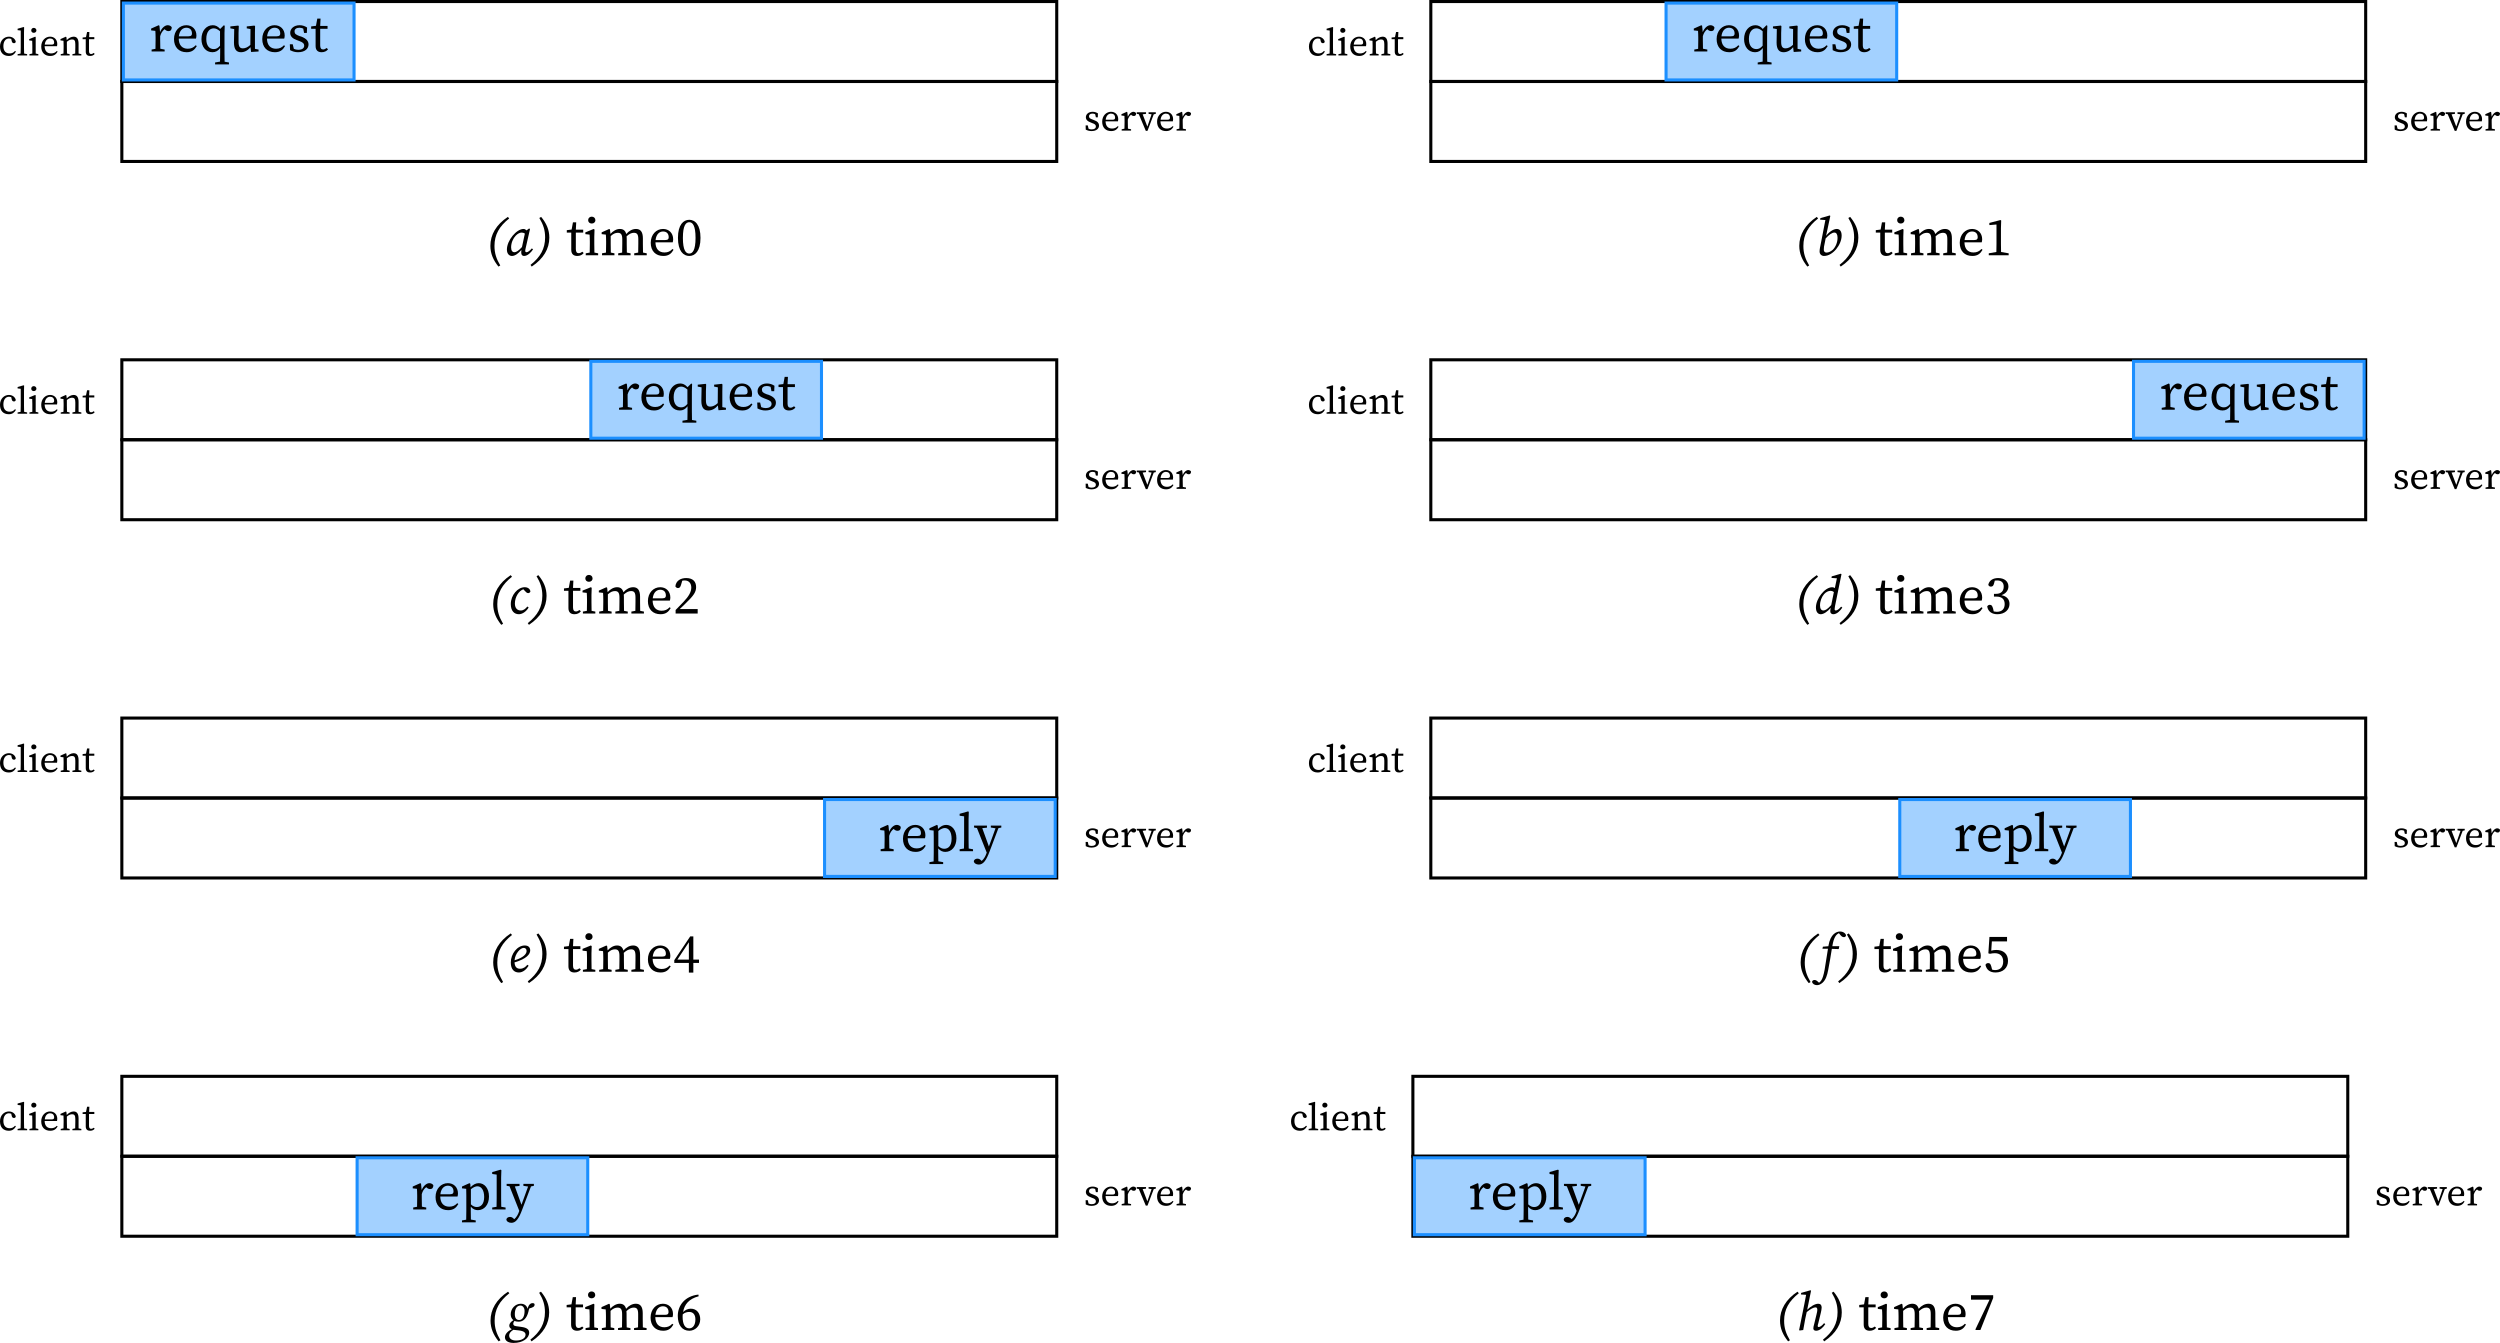<?xml version="1.0" encoding="UTF-8" standalone="no"?>
<svg
   width="323.965pt"
   height="174.025pt"
   viewBox="0 0 323.965 174.025"
   version="1.2"
   id="svg798"
   sodipodi:docname="unp-tcp-transmission-timeline-for-interaction-model.pdf"
   xmlns:inkscape="http://www.inkscape.org/namespaces/inkscape"
   xmlns:sodipodi="http://sodipodi.sourceforge.net/DTD/sodipodi-0.dtd"
   xmlns:xlink="http://www.w3.org/1999/xlink"
   xmlns="http://www.w3.org/2000/svg"
   xmlns:svg="http://www.w3.org/2000/svg">
  <sodipodi:namedview
     id="namedview800"
     pagecolor="#ffffff"
     bordercolor="#666666"
     borderopacity="1.0"
     inkscape:pageshadow="2"
     inkscape:pageopacity="0.0"
     inkscape:pagecheckerboard="0"
     inkscape:document-units="pt" />
  <defs
     id="defs127">
    <g
       id="g125">
      <symbol
         overflow="visible"
         id="glyph0-0">
        <path
           style="stroke:none"
           d="M 0.406,0 H 2.797 V -3.344 H 0.406 Z M 0.875,-0.25 1.594,-1.422 2.328,-0.25 Z M 0.703,-2.844 1.438,-1.672 0.703,-0.484 Z M 1.75,-1.672 2.484,-2.844 v 2.359 z m -0.875,-1.406 h 1.453 l -0.734,1.156 z m 0,0"
           id="path2" />
      </symbol>
      <symbol
         overflow="visible"
         id="glyph0-1">
        <path
           style="stroke:none"
           d="M 1.359,0.062 C 1.812,0.062 2.078,-0.141 2.281,-0.5 L 2.172,-0.594 C 1.938,-0.328 1.719,-0.266 1.469,-0.266 c -0.453,0 -0.812,-0.266 -0.812,-0.938 0,-0.656 0.312,-1 0.734,-1 0.078,0 0.172,0.016 0.281,0.047 L 1.75,-1.828 c 0.047,0.141 0.109,0.234 0.281,0.234 0.125,0 0.203,-0.062 0.234,-0.188 C 2.188,-2.156 1.828,-2.438 1.375,-2.438 c -0.609,0 -1.156,0.484 -1.156,1.281 0,0.766 0.422,1.219 1.141,1.219 z m 0,0"
           id="path5" />
      </symbol>
      <symbol
         overflow="visible"
         id="glyph0-2">
        <path
           style="stroke:none"
           d="M 0.125,0 H 1.359 V -0.172 L 0.969,-0.25 C 0.953,-0.516 0.953,-0.781 0.953,-1.047 V -2.938 L 0.969,-3.656 0.906,-3.688 0.125,-3.469 v 0.188 l 0.406,0.047 v 2.188 c 0,0.266 0,0.531 -0.016,0.797 L 0.125,-0.172 Z m 0,0"
           id="path8" />
      </symbol>
      <symbol
         overflow="visible"
         id="glyph0-3">
        <path
           style="stroke:none"
           d="m 0.172,0 h 1.156 V -0.172 L 0.984,-0.25 c 0,-0.25 0,-0.578 0,-0.797 V -2.375 l -0.062,-0.062 -0.781,0.312 v 0.172 L 0.531,-1.906 c 0.016,0.203 0.016,0.344 0.016,0.625 v 0.234 c 0,0.219 0,0.547 0,0.797 l -0.375,0.078 z m 0.562,-2.938 c 0.188,0 0.344,-0.125 0.344,-0.312 0,-0.188 -0.156,-0.328 -0.344,-0.328 -0.188,0 -0.328,0.141 -0.328,0.328 0,0.188 0.141,0.312 0.328,0.312 z m 0,0"
           id="path11" />
      </symbol>
      <symbol
         overflow="visible"
         id="glyph0-4">
        <path
           style="stroke:none"
           d="m 1.359,-2.203 c 0.328,0 0.531,0.188 0.531,0.531 0,0.156 -0.062,0.266 -0.328,0.266 H 0.672 c 0.062,-0.578 0.391,-0.797 0.688,-0.797 z M 1.375,0.062 c 0.516,0 0.766,-0.219 0.969,-0.562 L 2.234,-0.578 c -0.203,0.219 -0.438,0.312 -0.734,0.312 -0.516,0 -0.828,-0.312 -0.844,-0.938 h 1.609 c 0.016,-0.062 0.031,-0.156 0.031,-0.266 0,-0.609 -0.406,-0.969 -0.938,-0.969 -0.609,0 -1.141,0.516 -1.141,1.281 0,0.766 0.453,1.219 1.156,1.219 z m 0,0"
           id="path14" />
      </symbol>
      <symbol
         overflow="visible"
         id="glyph0-5">
        <path
           style="stroke:none"
           d="m 0.203,0 h 1.156 V -0.172 L 1.016,-0.25 C 1,-0.5 1,-0.828 1,-1.047 V -1.781 c 0.25,-0.203 0.453,-0.297 0.688,-0.297 0.281,0 0.406,0.156 0.406,0.609 v 0.422 c 0,0.234 0,0.547 -0.016,0.797 L 1.719,-0.172 V 0 H 2.875 V -0.172 L 2.516,-0.25 c 0,-0.25 0,-0.562 0,-0.797 v -0.469 c 0,-0.641 -0.219,-0.922 -0.641,-0.922 -0.312,0 -0.656,0.188 -0.891,0.453 L 0.938,-2.375 0.875,-2.438 0.172,-2.125 v 0.172 L 0.562,-1.906 c 0.016,0.203 0.016,0.344 0.016,0.625 v 0.234 c 0,0.219 0,0.547 -0.016,0.797 l -0.359,0.078 z m 0,0"
           id="path17" />
      </symbol>
      <symbol
         overflow="visible"
         id="glyph0-6">
        <path
           style="stroke:none"
           d="m 1.016,0.062 c 0.266,0 0.469,-0.094 0.594,-0.266 l -0.125,-0.125 C 1.359,-0.234 1.266,-0.188 1.156,-0.188 0.984,-0.188 0.875,-0.297 0.875,-0.562 V -2.109 H 1.562 V -2.375 H 0.891 l 0.031,-0.672 H 0.625 L 0.484,-2.375 l -0.438,0.047 v 0.219 h 0.406 v 1.188 c 0,0.188 0,0.297 0,0.422 0,0.391 0.219,0.562 0.562,0.562 z m 0,0"
           id="path20" />
      </symbol>
      <symbol
         overflow="visible"
         id="glyph0-7">
        <path
           style="stroke:none"
           d="m 1,0.062 c 0.641,0 0.969,-0.328 0.969,-0.703 0,-0.328 -0.188,-0.562 -0.688,-0.734 L 1.125,-1.438 c -0.344,-0.125 -0.453,-0.203 -0.453,-0.422 0,-0.203 0.156,-0.344 0.453,-0.344 0.125,0 0.234,0.031 0.344,0.078 l 0.094,0.406 h 0.25 L 1.828,-2.234 C 1.625,-2.359 1.406,-2.438 1.141,-2.438 c -0.562,0 -0.875,0.344 -0.875,0.703 0,0.344 0.25,0.547 0.609,0.672 l 0.219,0.094 c 0.328,0.109 0.469,0.219 0.469,0.438 0,0.219 -0.172,0.375 -0.562,0.375 -0.141,0 -0.281,-0.031 -0.391,-0.094 L 0.516,-0.672 H 0.234 L 0.25,-0.125 C 0.5,0 0.719,0.062 1,0.062 Z m 0,0"
           id="path23" />
      </symbol>
      <symbol
         overflow="visible"
         id="glyph0-8">
        <path
           style="stroke:none"
           d="m 0.203,0 h 1.219 V -0.172 L 1.016,-0.25 C 1,-0.5 1,-0.828 1,-1.047 v -0.375 C 1.094,-1.703 1.219,-1.906 1.422,-2.062 l 0.047,0.047 c 0.094,0.094 0.203,0.125 0.312,0.125 0.203,0 0.297,-0.125 0.297,-0.359 -0.062,-0.109 -0.219,-0.188 -0.359,-0.188 -0.266,0 -0.562,0.25 -0.719,0.641 L 0.938,-2.375 0.875,-2.438 0.172,-2.125 v 0.172 L 0.562,-1.906 c 0.016,0.203 0.016,0.344 0.016,0.625 v 0.234 c 0,0.219 0,0.547 -0.016,0.797 l -0.359,0.078 z m 0,0"
           id="path26" />
      </symbol>
      <symbol
         overflow="visible"
         id="glyph0-9">
        <path
           style="stroke:none"
           d="m 1.531,-2.172 0.391,0.062 -0.547,1.594 -0.609,-1.594 0.438,-0.062 V -2.375 H 0 v 0.203 L 0.266,-2.125 1.172,0.031 h 0.219 l 0.812,-2.141 0.266,-0.062 V -2.375 h -0.938 z m 0,0"
           id="path29" />
      </symbol>
      <symbol
         overflow="visible"
         id="glyph1-0">
        <path
           style="stroke:none"
           d="M 0.562,0 H 3.906 V -4.672 H 0.562 Z m 0.656,-0.359 1.016,-1.625 1.016,1.625 z m -0.234,-3.625 1.031,1.656 -1.031,1.641 z m 1.469,1.656 1.031,-1.656 V -0.688 Z M 1.219,-4.312 H 3.25 l -1.016,1.625 z m 0,0"
           id="path32" />
      </symbol>
      <symbol
         overflow="visible"
         id="glyph1-1">
        <path
           style="stroke:none"
           d="m 0.297,0 h 1.688 v -0.25 l -0.562,-0.109 C 1.406,-0.703 1.406,-1.156 1.406,-1.469 v -0.516 c 0.109,-0.406 0.297,-0.688 0.578,-0.906 L 2.062,-2.812 c 0.125,0.109 0.266,0.172 0.422,0.172 0.281,0 0.422,-0.172 0.422,-0.5 C 2.812,-3.297 2.609,-3.406 2.391,-3.406 c -0.375,0 -0.766,0.344 -1,0.891 L 1.312,-3.328 1.219,-3.406 0.234,-2.969 v 0.234 l 0.547,0.062 c 0.016,0.281 0.031,0.484 0.031,0.875 v 0.328 c 0,0.312 -0.016,0.781 -0.016,1.125 l -0.5,0.094 z m 0,0"
           id="path35" />
      </symbol>
      <symbol
         overflow="visible"
         id="glyph1-2">
        <path
           style="stroke:none"
           d="m 1.906,-3.078 c 0.453,0 0.734,0.266 0.734,0.75 0,0.203 -0.078,0.359 -0.453,0.359 h -1.25 c 0.094,-0.812 0.547,-1.109 0.969,-1.109 z M 1.938,0.094 c 0.703,0 1.047,-0.312 1.328,-0.797 L 3.125,-0.812 C 2.844,-0.5 2.516,-0.359 2.094,-0.359 1.375,-0.359 0.938,-0.812 0.922,-1.672 H 3.156 c 0.031,-0.094 0.062,-0.234 0.062,-0.391 0,-0.844 -0.578,-1.344 -1.312,-1.344 -0.875,0 -1.594,0.719 -1.594,1.797 0,1.062 0.641,1.703 1.625,1.703 z m 0,0"
           id="path38" />
      </symbol>
      <symbol
         overflow="visible"
         id="glyph1-3">
        <path
           style="stroke:none"
           d="M 0.938,-1.625 C 0.938,-2.578 1.391,-3 1.906,-3 c 0.234,0 0.484,0.094 0.812,0.375 v 1.875 c -0.266,0.312 -0.5,0.438 -0.812,0.438 -0.547,0 -0.969,-0.406 -0.969,-1.312 z m 0.797,1.719 c 0.406,0 0.734,-0.172 1,-0.547 V 0.188 c 0,0.375 0,0.75 -0.016,1.125 L 2.078,1.422 v 0.25 H 3.875 v -0.25 L 3.312,1.328 C 3.312,0.938 3.297,0.562 3.297,0.188 v -2.578 l 0.031,-0.938 L 3.219,-3.406 2.734,-2.922 c -0.312,-0.359 -0.625,-0.484 -0.953,-0.484 -0.828,0 -1.469,0.719 -1.469,1.797 0,1.016 0.578,1.703 1.422,1.703 z m 0,0"
           id="path41" />
      </symbol>
      <symbol
         overflow="visible"
         id="glyph1-4">
        <path
           style="stroke:none"
           d="m 1.547,0.094 c 0.438,0 0.875,-0.203 1.234,-0.656 L 2.859,0.062 3.828,0 V -0.25 L 3.359,-0.344 V -2.391 L 3.375,-3.281 3.297,-3.359 l -1,0.109 V -3 l 0.484,0.094 -0.016,2.047 c -0.312,0.297 -0.656,0.453 -0.969,0.453 -0.375,0 -0.562,-0.219 -0.562,-0.812 V -2.391 L 1.266,-3.281 1.203,-3.359 0.172,-3.25 V -3 l 0.5,0.094 -0.031,1.75 c 0,0.906 0.344,1.25 0.906,1.25 z m 0,0"
           id="path44" />
      </symbol>
      <symbol
         overflow="visible"
         id="glyph1-5">
        <path
           style="stroke:none"
           d="m 1.391,0.094 c 0.906,0 1.359,-0.469 1.359,-1 0,-0.438 -0.266,-0.766 -0.953,-1.031 L 1.578,-2 C 1.094,-2.188 0.938,-2.297 0.938,-2.609 c 0,-0.281 0.219,-0.469 0.641,-0.469 0.172,0 0.328,0.047 0.484,0.109 l 0.109,0.562 H 2.531 L 2.562,-3.109 C 2.266,-3.297 1.969,-3.406 1.594,-3.406 c -0.781,0 -1.219,0.484 -1.219,0.984 0,0.484 0.328,0.75 0.844,0.938 l 0.328,0.125 c 0.438,0.156 0.641,0.312 0.641,0.609 0,0.312 -0.25,0.531 -0.781,0.531 -0.203,0 -0.391,-0.047 -0.562,-0.125 L 0.703,-0.938 h -0.375 l 0.031,0.766 C 0.703,0 1,0.094 1.391,0.094 Z m 0,0"
           id="path47" />
      </symbol>
      <symbol
         overflow="visible"
         id="glyph1-6">
        <path
           style="stroke:none"
           d="m 1.422,0.094 c 0.359,0 0.641,-0.141 0.828,-0.375 L 2.078,-0.453 c -0.172,0.125 -0.312,0.188 -0.469,0.188 -0.234,0 -0.375,-0.156 -0.375,-0.516 V -2.938 H 2.188 v -0.375 H 1.234 L 1.281,-4.266 H 0.859 L 0.688,-3.328 0.062,-3.25 v 0.312 h 0.578 v 1.641 c 0,0.266 0,0.422 0,0.594 0,0.547 0.297,0.797 0.781,0.797 z m 0,0"
           id="path50" />
      </symbol>
      <symbol
         overflow="visible"
         id="glyph1-7">
        <path
           style="stroke:none"
           d="M 0.25,0 H 1.859 V -0.25 L 1.375,-0.344 c 0,-0.359 -0.016,-0.812 -0.016,-1.125 v -0.922 l 0.031,-0.938 -0.109,-0.078 -1.078,0.438 v 0.234 L 0.75,-2.672 c 0.016,0.281 0.031,0.5 0.031,0.875 v 0.328 c 0,0.312 -0.016,0.766 -0.016,1.125 L 0.25,-0.25 Z M 1.031,-4.109 C 1.297,-4.109 1.5,-4.281 1.5,-4.547 1.5,-4.812 1.297,-5 1.031,-5 0.766,-5 0.562,-4.812 0.562,-4.547 c 0,0.266 0.203,0.438 0.469,0.438 z m 0,0"
           id="path53" />
      </symbol>
      <symbol
         overflow="visible"
         id="glyph1-8">
        <path
           style="stroke:none"
           d="M 0.281,0 H 1.891 V -0.25 L 1.422,-0.344 C 1.406,-0.703 1.406,-1.156 1.406,-1.469 V -2.484 C 1.734,-2.781 2,-2.906 2.328,-2.906 c 0.406,0 0.578,0.219 0.578,0.844 v 0.594 c 0,0.328 -0.016,0.781 -0.016,1.125 L 2.375,-0.25 V 0 H 3.984 V -0.25 L 3.5,-0.344 C 3.484,-0.703 3.484,-1.141 3.484,-1.469 v -0.641 c 0,-0.125 0,-0.25 -0.016,-0.344 0.359,-0.328 0.641,-0.453 0.938,-0.453 0.406,0 0.578,0.188 0.578,0.844 v 0.594 c 0,0.328 0,0.781 -0.016,1.125 L 4.453,-0.25 V 0 h 1.625 V -0.25 L 5.594,-0.344 C 5.578,-0.703 5.578,-1.141 5.578,-1.469 V -2.188 c 0,-0.859 -0.328,-1.219 -0.891,-1.219 -0.453,0 -0.906,0.234 -1.266,0.656 -0.125,-0.453 -0.391,-0.656 -0.828,-0.656 -0.438,0 -0.891,0.266 -1.219,0.641 l -0.062,-0.562 -0.094,-0.078 -0.984,0.438 v 0.234 l 0.547,0.062 c 0.016,0.281 0.031,0.484 0.031,0.875 v 0.328 c 0,0.312 -0.016,0.766 -0.016,1.125 L 0.281,-0.25 Z m 0,0"
           id="path56" />
      </symbol>
      <symbol
         overflow="visible"
         id="glyph1-9">
        <path
           style="stroke:none"
           d="m 1.75,0.094 c 0.734,0 1.453,-0.609 1.453,-2.344 0,-1.719 -0.719,-2.344 -1.453,-2.344 -0.75,0 -1.469,0.625 -1.469,2.344 0,1.734 0.719,2.344 1.469,2.344 z m 0,-0.312 c -0.438,0 -0.828,-0.406 -0.828,-2.031 0,-1.625 0.391,-2.031 0.828,-2.031 0.422,0 0.812,0.406 0.812,2.031 0,1.609 -0.391,2.031 -0.812,2.031 z m 0,0"
           id="path59" />
      </symbol>
      <symbol
         overflow="visible"
         id="glyph1-10">
        <path
           style="stroke:none"
           d="M 0.516,0 H 3.094 V -0.25 L 2.109,-0.422 C 2.109,-0.766 2.094,-1.125 2.094,-1.469 V -3.5 l 0.031,-1 -0.094,-0.062 -1.438,0.375 v 0.281 L 1.516,-3.984 V -1.469 C 1.516,-1.125 1.5,-0.766 1.5,-0.422 L 0.516,-0.25 Z m 0,0"
           id="path62" />
      </symbol>
      <symbol
         overflow="visible"
         id="glyph1-11">
        <path
           style="stroke:none"
           d="M 0.344,0 H 3.203 V -0.578 H 0.875 c 0.281,-0.266 0.562,-0.516 0.75,-0.719 1.078,-1.031 1.375,-1.5 1.375,-2.125 0,-0.688 -0.391,-1.172 -1.281,-1.172 -0.703,0 -1.328,0.328 -1.406,1.078 0.078,0.141 0.203,0.219 0.344,0.219 0.203,0 0.312,-0.125 0.406,-0.469 L 1.203,-4.25 c 0.125,-0.031 0.25,-0.031 0.344,-0.031 0.5,0 0.828,0.359 0.828,0.922 0,0.547 -0.312,1.125 -1.016,1.859 -0.297,0.312 -0.656,0.688 -1.016,1.047 z m 0,0"
           id="path65" />
      </symbol>
      <symbol
         overflow="visible"
         id="glyph1-12">
        <path
           style="stroke:none"
           d="m 1.641,0.094 c 0.938,0 1.562,-0.578 1.562,-1.328 0,-0.578 -0.328,-1 -1.047,-1.141 C 2.734,-2.578 3.062,-3 3.062,-3.5 c 0,-0.656 -0.516,-1.094 -1.328,-1.094 -0.641,0 -1.156,0.281 -1.281,0.875 0.062,0.172 0.188,0.234 0.344,0.234 0.234,0 0.328,-0.125 0.406,-0.422 l 0.094,-0.359 c 0.125,-0.016 0.219,-0.016 0.312,-0.016 0.547,0 0.844,0.281 0.844,0.797 0,0.594 -0.359,0.938 -0.984,0.938 H 1.188 V -2.188 h 0.328 c 0.719,0 1.062,0.359 1.062,0.969 0,0.625 -0.344,1 -1.031,1 -0.094,0 -0.234,-0.016 -0.391,-0.047 L 1.078,-0.625 c -0.109,-0.344 -0.172,-0.5 -0.422,-0.5 -0.141,0 -0.266,0.062 -0.344,0.219 0.125,0.703 0.656,1 1.328,1 z m 0,0"
           id="path68" />
      </symbol>
      <symbol
         overflow="visible"
         id="glyph1-13">
        <path
           style="stroke:none"
           d="m 0.25,1.672 h 1.781 v -0.25 L 1.406,1.312 C 1.391,0.938 1.391,0.562 1.391,0.188 V -0.359 C 1.672,-0.016 2,0.094 2.312,0.094 3.125,0.094 3.75,-0.594 3.75,-1.672 3.75,-2.75 3.156,-3.406 2.422,-3.406 c -0.375,0 -0.719,0.172 -1.062,0.531 L 1.328,-3.328 1.219,-3.406 0.25,-2.969 v 0.234 l 0.547,0.062 C 0.812,-2.391 0.812,-2.188 0.812,-1.797 V 0.188 c 0,0.375 0,0.766 -0.016,1.141 L 0.25,1.422 Z M 2.25,-3 c 0.516,0 0.875,0.5 0.875,1.391 0,0.906 -0.422,1.297 -0.953,1.297 -0.25,0 -0.5,-0.094 -0.766,-0.344 V -2.625 C 1.766,-2.906 2.031,-3 2.25,-3 Z m 0,0"
           id="path71" />
      </symbol>
      <symbol
         overflow="visible"
         id="glyph1-14">
        <path
           style="stroke:none"
           d="M 0.172,0 H 1.906 v -0.25 l -0.562,-0.094 c 0,-0.375 -0.016,-0.75 -0.016,-1.125 v -2.641 l 0.031,-0.984 -0.094,-0.062 -1.094,0.312 v 0.25 L 0.75,-4.516 v 3.047 c 0,0.375 -0.016,0.75 -0.016,1.125 L 0.172,-0.25 Z m 0,0"
           id="path74" />
      </symbol>
      <symbol
         overflow="visible"
         id="glyph1-15">
        <path
           style="stroke:none"
           d="m 2.203,-3.062 0.609,0.094 -0.406,1.125 -0.453,1.234 -0.859,-2.375 0.609,-0.062 V -3.312 H 0.031 v 0.25 L 0.406,-3 1.672,0.188 1.641,0.266 c -0.125,0.375 -0.328,0.75 -0.625,1 L 0.984,1.234 C 0.797,1.031 0.641,0.969 0.469,0.969 0.25,0.969 0.047,1.078 0,1.281 c 0,0.266 0.297,0.453 0.641,0.453 0.578,0 0.969,-0.516 1.422,-1.75 l 1.125,-2.969 0.375,-0.078 v -0.25 H 2.203 Z m 0,0"
           id="path77" />
      </symbol>
      <symbol
         overflow="visible"
         id="glyph1-16">
        <path
           style="stroke:none"
           d="m 2.062,0.109 h 0.578 v -1.25 H 3.375 v -0.438 H 2.641 v -3 H 2.234 L 0.172,-1.5 v 0.359 H 2.062 Z m -1.484,-1.688 1.484,-2.25 v 2.25 z m 0,0"
           id="path80" />
      </symbol>
      <symbol
         overflow="visible"
         id="glyph1-17">
        <path
           style="stroke:none"
           d="m 1.562,0.094 c 0.984,0 1.625,-0.609 1.625,-1.5 0,-0.922 -0.609,-1.422 -1.516,-1.422 -0.234,0 -0.453,0.031 -0.656,0.094 L 1.094,-3.938 H 3.062 V -4.516 H 0.781 l -0.141,2.125 0.203,0.062 C 1.047,-2.375 1.281,-2.406 1.484,-2.406 c 0.656,0 1.078,0.375 1.078,1.078 0,0.672 -0.359,1.109 -1.047,1.109 -0.125,0 -0.25,-0.016 -0.391,-0.062 l -0.094,-0.375 C 0.922,-1.031 0.828,-1.125 0.625,-1.125 c -0.172,0 -0.297,0.078 -0.359,0.234 0.141,0.656 0.594,0.984 1.297,0.984 z m 0,0"
           id="path83" />
      </symbol>
      <symbol
         overflow="visible"
         id="glyph1-18">
        <path
           style="stroke:none"
           d="m 0.906,-1.734 c 0,-0.109 0.016,-0.203 0.016,-0.297 0.266,-0.234 0.562,-0.312 0.844,-0.312 0.484,0 0.797,0.328 0.797,0.969 0,0.734 -0.328,1.156 -0.797,1.156 C 1.25,-0.219 0.906,-0.688 0.906,-1.734 Z m 0.875,1.828 C 2.5,0.094 3.188,-0.5 3.188,-1.391 c 0,-0.781 -0.453,-1.375 -1.219,-1.375 -0.375,0 -0.719,0.156 -1,0.438 C 1.125,-3.312 1.734,-4.047 2.984,-4.375 l -0.031,-0.219 c -1.719,0.188 -2.672,1.375 -2.672,2.766 0,1.188 0.562,1.922 1.5,1.922 z m 0,0"
           id="path86" />
      </symbol>
      <symbol
         overflow="visible"
         id="glyph1-19">
        <path
           style="stroke:none"
           d="m 1,0 h 0.578 l 1.656,-4.156 v -0.359 h -2.875 V -3.938 h 2.406 l -1.844,3.875 z m 0,0"
           id="path89" />
      </symbol>
      <symbol
         overflow="visible"
         id="glyph2-0">
        <path
           style="stroke:none"
           d="M 0.625,0 H 3.969 V -4.672 H 0.625 Z M 1.266,-0.344 2.297,-2 3.328,-0.344 Z M 1.031,-4 2.078,-2.328 1.031,-0.672 Z M 2.516,-2.328 3.547,-4 v 3.328 z m -1.25,-1.984 H 3.312 l -1.016,1.641 z m 0,0"
           id="path92" />
      </symbol>
      <symbol
         overflow="visible"
         id="glyph2-1">
        <path
           style="stroke:none"
           d="M 1.5,1.469 1.734,1.328 c -0.516,-0.875 -0.75,-1.594 -0.75,-2.531 0,-1.469 0.625,-2.547 1.906,-3.562 L 2.719,-4.969 c -1.516,1 -2.266,2.312 -2.266,3.75 0,1 0.375,1.859 1.047,2.688 z m 0,0"
           id="path95" />
      </symbol>
      <symbol
         overflow="visible"
         id="glyph2-2">
        <path
           style="stroke:none"
           d="M 0.734,-1.016 C 0.734,-1.625 1,-2.188 1.328,-2.531 1.578,-2.797 1.875,-2.938 2.094,-2.938 c 0.156,0 0.297,0.047 0.422,0.125 l -0.375,1.75 c -0.453,0.5 -0.75,0.672 -0.984,0.672 -0.25,0 -0.422,-0.203 -0.422,-0.625 z M 2.406,0.094 c 0.469,0 0.906,-0.453 1.172,-0.859 l -0.156,-0.125 c -0.25,0.297 -0.516,0.5 -0.688,0.5 -0.094,0 -0.172,-0.062 -0.172,-0.156 0,-0.078 0.016,-0.219 0.062,-0.391 l 0.562,-2.469 -0.125,-0.062 -0.328,0.25 C 2.625,-3.328 2.5,-3.406 2.344,-3.406 c -0.906,0 -2.156,1.469 -2.156,2.672 0,0.578 0.328,0.828 0.656,0.828 0.375,0 0.828,-0.312 1.219,-0.781 -0.016,0.125 -0.016,0.234 -0.016,0.375 0,0.281 0.172,0.406 0.359,0.406 z m 0,0"
           id="path98" />
      </symbol>
      <symbol
         overflow="visible"
         id="glyph2-3">
        <path
           style="stroke:none"
           d="M 0.984,-4.969 0.75,-4.828 C 1.266,-3.969 1.5,-3.25 1.5,-2.312 1.5,-0.844 0.891,0.234 -0.391,1.25 l 0.156,0.219 c 1.531,-1.016 2.281,-2.312 2.281,-3.75 0,-1.016 -0.375,-1.859 -1.062,-2.688 z m 0,0"
           id="path101" />
      </symbol>
      <symbol
         overflow="visible"
         id="glyph2-4">
        <path
           style="stroke:none"
           d="m 1.016,-0.719 c 0,-0.266 0.016,-0.438 0.141,-0.969 L 1.25,-2.172 C 1.688,-2.656 2.078,-2.938 2.391,-2.938 c 0.25,0 0.406,0.234 0.406,0.672 0,0.578 -0.234,1.172 -0.609,1.547 -0.266,0.234 -0.547,0.375 -0.828,0.375 -0.219,0 -0.344,-0.141 -0.344,-0.375 z m 0.031,0.812 c 1.141,0 2.281,-1.453 2.281,-2.641 0,-0.625 -0.297,-0.859 -0.625,-0.859 -0.422,0 -0.969,0.344 -1.391,0.891 L 1.859,-5.094 1.781,-5.156 0.578,-4.812 0.531,-4.609 1.219,-4.562 0.641,-1.578 c -0.094,0.469 -0.172,0.797 -0.172,1.094 0,0.359 0.266,0.578 0.578,0.578 z m 0,0"
           id="path104" />
      </symbol>
      <symbol
         overflow="visible"
         id="glyph2-5">
        <path
           style="stroke:none"
           d="m 1.297,0.094 c 0.469,0 0.984,-0.375 1.266,-0.875 l -0.172,-0.125 c -0.188,0.25 -0.469,0.516 -0.844,0.516 -0.453,0 -0.766,-0.297 -0.766,-0.906 0,-0.844 0.5,-1.625 1.094,-1.844 l 0.219,0.234 c 0.125,0.141 0.25,0.266 0.406,0.266 0.125,0 0.266,-0.078 0.297,-0.25 C 2.719,-3.188 2.469,-3.406 2.047,-3.406 1.156,-3.406 0.25,-2.391 0.25,-1.219 c 0,0.875 0.438,1.312 1.047,1.312 z m 0,0"
           id="path107" />
      </symbol>
      <symbol
         overflow="visible"
         id="glyph2-6">
        <path
           style="stroke:none"
           d="m 0.734,-1.047 c 0,-0.562 0.219,-1.109 0.531,-1.469 C 1.5,-2.781 1.812,-2.938 2.109,-2.938 c 0.141,0 0.281,0.047 0.422,0.156 l -0.344,1.688 c -0.469,0.516 -0.766,0.703 -1.016,0.703 -0.25,0 -0.438,-0.203 -0.438,-0.656 z m 1.719,1.141 c 0.469,0 0.906,-0.453 1.172,-0.859 l -0.156,-0.125 c -0.25,0.297 -0.5,0.5 -0.688,0.5 -0.078,0 -0.156,-0.062 -0.156,-0.156 0,-0.078 0.016,-0.219 0.047,-0.391 L 3.516,-5.094 3.438,-5.156 2.25,-4.812 2.219,-4.609 2.922,-4.562 2.656,-3.297 C 2.547,-3.359 2.453,-3.406 2.312,-3.406 c -0.953,0 -2.109,1.469 -2.109,2.625 0,0.625 0.297,0.875 0.625,0.875 0.391,0 0.875,-0.344 1.297,-0.828 -0.062,0.25 -0.062,0.359 -0.062,0.469 0,0.234 0.188,0.359 0.391,0.359 z m 0,0"
           id="path110" />
      </symbol>
      <symbol
         overflow="visible"
         id="glyph2-7">
        <path
           style="stroke:none"
           d="m 1.922,-3.094 c 0.219,0 0.375,0.141 0.375,0.406 0,0.375 -0.406,0.859 -1.562,1.203 0.078,-0.875 0.75,-1.609 1.188,-1.609 z m -0.625,3.188 c 0.516,0 0.969,-0.391 1.266,-0.875 l -0.172,-0.125 c -0.188,0.25 -0.5,0.516 -0.938,0.516 -0.422,0 -0.688,-0.234 -0.719,-0.828 1.594,-0.453 2.031,-1.094 2.031,-1.547 0,-0.406 -0.25,-0.641 -0.703,-0.641 -0.969,0 -1.812,1.078 -1.812,2.203 0,0.891 0.438,1.297 1.047,1.297 z m 0,0"
           id="path113" />
      </symbol>
      <symbol
         overflow="visible"
         id="glyph2-8">
        <path
           style="stroke:none"
           d="m -0.531,1.734 c 0.219,0 0.453,-0.078 0.734,-0.328 C 0.594,1.047 0.781,0.5 0.922,-0.25 1.094,-1.125 1.25,-2.078 1.391,-2.969 l 0.891,0.031 0.078,-0.375 h -0.906 c 0,-0.031 0,-0.047 0.016,-0.078 C 1.641,-4.453 1.953,-4.844 2.312,-5 l 0.109,0.141 c 0.219,0.281 0.344,0.375 0.547,0.375 0.125,0 0.219,-0.062 0.266,-0.234 -0.047,-0.25 -0.375,-0.5 -0.781,-0.5 -0.453,0 -1.25,0.312 -1.5,1.844 v 0.062 l -0.719,0.062 -0.062,0.266 h 0.719 C 0.75,-2.047 0.609,-1.172 0.453,-0.25 0.312,0.484 0.188,0.875 0.016,1.125 c -0.094,0.141 -0.188,0.234 -0.281,0.297 L -0.359,1.344 c -0.156,-0.156 -0.297,-0.281 -0.5,-0.281 -0.156,0 -0.297,0.094 -0.312,0.25 0.062,0.266 0.328,0.422 0.641,0.422 z m 0,0"
           id="path116" />
      </symbol>
      <symbol
         overflow="visible"
         id="glyph2-9">
        <path
           style="stroke:none"
           d="m 1.484,-1.078 c 0.562,0 1.047,-0.406 1.266,-1.312 0.031,-0.156 0.062,-0.297 0.109,-0.406 0.453,-0.125 0.688,-0.219 0.688,-0.5 0,-0.047 -0.016,-0.094 -0.062,-0.141 C 3.438,-3.469 3.375,-3.484 3.281,-3.484 c -0.25,0 -0.516,0.188 -0.641,0.734 -0.094,-0.406 -0.422,-0.656 -0.875,-0.656 -0.719,0 -1.312,0.625 -1.312,1.375 0,0.328 0.125,0.578 0.344,0.75 -0.328,0.219 -0.531,0.438 -0.531,0.703 0,0.156 0.062,0.344 0.328,0.469 -0.484,0.219 -0.891,0.625 -0.891,1.047 0,0.5 0.484,0.734 1.125,0.734 1.172,0 2.016,-0.594 2.016,-1.328 0,-0.391 -0.266,-0.656 -1.031,-0.75 L 1.141,-0.5 C 0.844,-0.531 0.781,-0.688 0.781,-0.812 c 0,-0.094 0.016,-0.188 0.172,-0.375 0.141,0.078 0.328,0.109 0.531,0.109 z m 0.062,-0.219 c -0.375,0 -0.562,-0.266 -0.562,-0.766 0,-0.641 0.234,-1.109 0.734,-1.109 0.281,0 0.531,0.266 0.531,0.703 0,0.734 -0.281,1.172 -0.703,1.172 z m -1.297,2 c 0,-0.281 0.188,-0.5 0.547,-0.734 0.047,0.016 0.094,0.016 0.125,0.016 l 0.562,0.062 C 2.203,0.125 2.375,0.359 2.375,0.609 c 0,0.453 -0.5,0.75 -1.234,0.75 -0.562,0 -0.891,-0.25 -0.891,-0.656 z m 0,0"
           id="path119" />
      </symbol>
      <symbol
         overflow="visible"
         id="glyph2-10">
        <path
           style="stroke:none"
           d="M 0.375,0.062 0.844,0 c 0.078,-0.484 0.172,-0.969 0.266,-1.469 l 0.188,-0.859 c 0.5,-0.406 0.891,-0.609 1.141,-0.609 0.141,0 0.234,0.078 0.234,0.328 C 2.672,-2.469 2.625,-2.25 2.562,-2 L 2.266,-0.781 C 2.188,-0.484 2.156,-0.375 2.156,-0.203 c 0,0.172 0.125,0.297 0.359,0.297 0.469,0 0.922,-0.438 1.188,-0.859 l -0.156,-0.125 c -0.25,0.312 -0.516,0.5 -0.688,0.5 -0.078,0 -0.141,-0.047 -0.141,-0.141 0,-0.078 0.047,-0.219 0.094,-0.406 L 3.125,-2.234 c 0.047,-0.234 0.109,-0.469 0.109,-0.688 0,-0.312 -0.156,-0.484 -0.453,-0.484 -0.406,0 -0.984,0.344 -1.422,0.781 l 0.5,-2.469 L 1.781,-5.156 0.578,-4.812 0.547,-4.609 1.219,-4.562 C 1.141,-4.156 1.062,-3.75 0.984,-3.328 L 0.312,0 Z m 0,0"
           id="path122" />
      </symbol>
    </g>
  </defs>
  <g
     id="surface2"
     transform="translate(-5.414,3.0997735e-5)">
    <g
       style="fill:#000000;fill-opacity:1"
       id="g131">
      <use
         xlink:href="#glyph0-1"
         x="5.195"
         y="7.19"
         id="use129"
         width="100%"
         height="100%" />
    </g>
    <g
       style="fill:#000000;fill-opacity:1"
       id="g141">
      <use
         xlink:href="#glyph0-2"
         x="7.571"
         y="7.19"
         id="use133"
         width="100%"
         height="100%" />
      <use
         xlink:href="#glyph0-3"
         x="9.056"
         y="7.19"
         id="use135"
         width="100%"
         height="100%" />
      <use
         xlink:href="#glyph0-4"
         x="10.54"
         y="7.19"
         id="use137"
         width="100%"
         height="100%" />
      <use
         xlink:href="#glyph0-5"
         x="13.08"
         y="7.19"
         id="use139"
         width="100%"
         height="100%" />
    </g>
    <g
       style="fill:#000000;fill-opacity:1"
       id="g145">
      <use
         xlink:href="#glyph0-6"
         x="16.074"
         y="7.19"
         id="use143"
         width="100%"
         height="100%" />
    </g>
    <g
       style="fill:#000000;fill-opacity:1"
       id="g153">
      <use
         xlink:href="#glyph0-7"
         x="145.862"
         y="16.924"
         id="use147"
         width="100%"
         height="100%" />
      <use
         xlink:href="#glyph0-4"
         x="148.024"
         y="16.924"
         id="use149"
         width="100%"
         height="100%" />
      <use
         xlink:href="#glyph0-8"
         x="150.564"
         y="16.924"
         id="use151"
         width="100%"
         height="100%" />
    </g>
    <g
       style="fill:#000000;fill-opacity:1"
       id="g157">
      <use
         xlink:href="#glyph0-9"
         x="152.721"
         y="16.924"
         id="use155"
         width="100%"
         height="100%" />
    </g>
    <g
       style="fill:#000000;fill-opacity:1"
       id="g163">
      <use
         xlink:href="#glyph0-4"
         x="155.137"
         y="16.924"
         id="use159"
         width="100%"
         height="100%" />
      <use
         xlink:href="#glyph0-8"
         x="157.678"
         y="16.924"
         id="use161"
         width="100%"
         height="100%" />
    </g>
    <path
       style="fill:none;stroke:#000000;stroke-width:0.399;stroke-linecap:butt;stroke-linejoin:miter;stroke-miterlimit:10;stroke-opacity:1"
       d="M -15.145,-5.18 H 106.004 V 5.18 H -15.145 Z m 0,0"
       transform="matrix(1,0,0,-1,36.348,5.379)"
       id="path165" />
    <path
       style="fill:none;stroke:#000000;stroke-width:0.399;stroke-linecap:butt;stroke-linejoin:miter;stroke-miterlimit:10;stroke-opacity:1"
       d="M -15.145,-15.543 H 106.004 V -5.18 H -15.145 Z m 0,0"
       transform="matrix(1,0,0,-1,36.348,5.379)"
       id="path167" />
    <path
       style="fill:#a3d1ff;fill-opacity:1;fill-rule:nonzero;stroke:#1c8fff;stroke-width:0.399;stroke-linecap:butt;stroke-linejoin:miter;stroke-miterlimit:10;stroke-opacity:1"
       d="m -14.946,-4.98 h 29.891 v 9.961 h -29.891 z m 0,0"
       transform="matrix(1,0,0,-1,36.348,5.379)"
       id="path169" />
    <g
       style="fill:#000000;fill-opacity:1"
       id="g173">
      <use
         xlink:href="#glyph1-1"
         x="24.764"
         y="6.673"
         id="use171"
         width="100%"
         height="100%" />
    </g>
    <g
       style="fill:#000000;fill-opacity:1"
       id="g181">
      <use
         xlink:href="#glyph1-2"
         x="27.651"
         y="6.673"
         id="use175"
         width="100%"
         height="100%" />
      <use
         xlink:href="#glyph1-3"
         x="31.208"
         y="6.673"
         id="use177"
         width="100%"
         height="100%" />
      <use
         xlink:href="#glyph1-4"
         x="35.092"
         y="6.673"
         id="use179"
         width="100%"
         height="100%" />
    </g>
    <g
       style="fill:#000000;fill-opacity:1"
       id="g189">
      <use
         xlink:href="#glyph1-2"
         x="39.088"
         y="6.673"
         id="use183"
         width="100%"
         height="100%" />
      <use
         xlink:href="#glyph1-5"
         x="42.645"
         y="6.673"
         id="use185"
         width="100%"
         height="100%" />
      <use
         xlink:href="#glyph1-6"
         x="45.672"
         y="6.673"
         id="use187"
         width="100%"
         height="100%" />
    </g>
    <g
       style="fill:#000000;fill-opacity:1"
       id="g193">
      <use
         xlink:href="#glyph2-1"
         x="68.507"
         y="33.076"
         id="use191"
         width="100%"
         height="100%" />
    </g>
    <g
       style="fill:#000000;fill-opacity:1"
       id="g199">
      <use
         xlink:href="#glyph2-2"
         x="70.913"
         y="33.076"
         id="use195"
         width="100%"
         height="100%" />
      <use
         xlink:href="#glyph2-3"
         x="74.553"
         y="33.076"
         id="use197"
         width="100%"
         height="100%" />
    </g>
    <g
       style="fill:#000000;fill-opacity:1"
       id="g211">
      <use
         xlink:href="#glyph1-6"
         x="78.801"
         y="33.076"
         id="use201"
         width="100%"
         height="100%" />
      <use
         xlink:href="#glyph1-7"
         x="81.067"
         y="33.076"
         id="use203"
         width="100%"
         height="100%" />
      <use
         xlink:href="#glyph1-8"
         x="83.146"
         y="33.076"
         id="use205"
         width="100%"
         height="100%" />
      <use
         xlink:href="#glyph1-2"
         x="89.429"
         y="33.076"
         id="use207"
         width="100%"
         height="100%" />
      <use
         xlink:href="#glyph1-9"
         x="92.986"
         y="33.076"
         id="use209"
         width="100%"
         height="100%" />
    </g>
    <g
       style="fill:#000000;fill-opacity:1"
       id="g215">
      <use
         xlink:href="#glyph0-1"
         x="174.817"
         y="7.19"
         id="use213"
         width="100%"
         height="100%" />
    </g>
    <g
       style="fill:#000000;fill-opacity:1"
       id="g225">
      <use
         xlink:href="#glyph0-2"
         x="177.198"
         y="7.19"
         id="use217"
         width="100%"
         height="100%" />
      <use
         xlink:href="#glyph0-3"
         x="178.683"
         y="7.19"
         id="use219"
         width="100%"
         height="100%" />
      <use
         xlink:href="#glyph0-4"
         x="180.167"
         y="7.19"
         id="use221"
         width="100%"
         height="100%" />
      <use
         xlink:href="#glyph0-5"
         x="182.707"
         y="7.19"
         id="use223"
         width="100%"
         height="100%" />
    </g>
    <g
       style="fill:#000000;fill-opacity:1"
       id="g229">
      <use
         xlink:href="#glyph0-6"
         x="185.701"
         y="7.19"
         id="use227"
         width="100%"
         height="100%" />
    </g>
    <g
       style="fill:#000000;fill-opacity:1"
       id="g237">
      <use
         xlink:href="#glyph0-7"
         x="315.485"
         y="16.924"
         id="use231"
         width="100%"
         height="100%" />
      <use
         xlink:href="#glyph0-4"
         x="317.647"
         y="16.924"
         id="use233"
         width="100%"
         height="100%" />
      <use
         xlink:href="#glyph0-8"
         x="320.187"
         y="16.924"
         id="use235"
         width="100%"
         height="100%" />
    </g>
    <g
       style="fill:#000000;fill-opacity:1"
       id="g241">
      <use
         xlink:href="#glyph0-9"
         x="322.339"
         y="16.924"
         id="use239"
         width="100%"
         height="100%" />
    </g>
    <g
       style="fill:#000000;fill-opacity:1"
       id="g247">
      <use
         xlink:href="#glyph0-4"
         x="324.76"
         y="16.924"
         id="use243"
         width="100%"
         height="100%" />
      <use
         xlink:href="#glyph0-8"
         x="327.301"
         y="16.924"
         id="use245"
         width="100%"
         height="100%" />
    </g>
    <path
       style="fill:none;stroke:#000000;stroke-width:0.399;stroke-linecap:butt;stroke-linejoin:miter;stroke-miterlimit:10;stroke-opacity:1"
       d="M -15.142,-5.18 H 106.003 V 5.18 H -15.142 Z m 0,0"
       transform="matrix(1,0,0,-1,205.97,5.379)"
       id="path249" />
    <path
       style="fill:none;stroke:#000000;stroke-width:0.399;stroke-linecap:butt;stroke-linejoin:miter;stroke-miterlimit:10;stroke-opacity:1"
       d="M -15.142,-15.543 H 106.003 V -5.18 H -15.142 Z m 0,0"
       transform="matrix(1,0,0,-1,205.97,5.379)"
       id="path251" />
    <path
       style="fill:#a3d1ff;fill-opacity:1;fill-rule:nonzero;stroke:#1c8fff;stroke-width:0.399;stroke-linecap:butt;stroke-linejoin:miter;stroke-miterlimit:10;stroke-opacity:1"
       d="M 15.342,-4.98 H 45.229 V 4.981 H 15.342 Z m 0,0"
       transform="matrix(1,0,0,-1,205.97,5.379)"
       id="path253" />
    <g
       style="fill:#000000;fill-opacity:1"
       id="g257">
      <use
         xlink:href="#glyph1-1"
         x="224.673"
         y="6.673"
         id="use255"
         width="100%"
         height="100%" />
    </g>
    <g
       style="fill:#000000;fill-opacity:1"
       id="g265">
      <use
         xlink:href="#glyph1-2"
         x="227.553"
         y="6.673"
         id="use259"
         width="100%"
         height="100%" />
      <use
         xlink:href="#glyph1-3"
         x="231.11"
         y="6.673"
         id="use261"
         width="100%"
         height="100%" />
      <use
         xlink:href="#glyph1-4"
         x="234.994"
         y="6.673"
         id="use263"
         width="100%"
         height="100%" />
    </g>
    <g
       style="fill:#000000;fill-opacity:1"
       id="g273">
      <use
         xlink:href="#glyph1-2"
         x="238.99"
         y="6.673"
         id="use267"
         width="100%"
         height="100%" />
      <use
         xlink:href="#glyph1-5"
         x="242.547"
         y="6.673"
         id="use269"
         width="100%"
         height="100%" />
      <use
         xlink:href="#glyph1-6"
         x="245.574"
         y="6.673"
         id="use271"
         width="100%"
         height="100%" />
    </g>
    <g
       style="fill:#000000;fill-opacity:1"
       id="g281">
      <use
         xlink:href="#glyph2-1"
         x="238.123"
         y="33.076"
         id="use275"
         width="100%"
         height="100%" />
      <use
         xlink:href="#glyph2-4"
         x="240.738"
         y="33.076"
         id="use277"
         width="100%"
         height="100%" />
      <use
         xlink:href="#glyph2-3"
         x="244.183"
         y="33.076"
         id="use279"
         width="100%"
         height="100%" />
    </g>
    <g
       style="fill:#000000;fill-opacity:1"
       id="g293">
      <use
         xlink:href="#glyph1-6"
         x="248.43"
         y="33.076"
         id="use283"
         width="100%"
         height="100%" />
      <use
         xlink:href="#glyph1-7"
         x="250.696"
         y="33.076"
         id="use285"
         width="100%"
         height="100%" />
      <use
         xlink:href="#glyph1-8"
         x="252.775"
         y="33.076"
         id="use287"
         width="100%"
         height="100%" />
      <use
         xlink:href="#glyph1-2"
         x="259.058"
         y="33.076"
         id="use289"
         width="100%"
         height="100%" />
      <use
         xlink:href="#glyph1-10"
         x="262.615"
         y="33.076"
         id="use291"
         width="100%"
         height="100%" />
    </g>
    <g
       style="fill:#000000;fill-opacity:1"
       id="g297">
      <use
         xlink:href="#glyph0-1"
         x="5.195"
         y="53.616"
         id="use295"
         width="100%"
         height="100%" />
    </g>
    <g
       style="fill:#000000;fill-opacity:1"
       id="g307">
      <use
         xlink:href="#glyph0-2"
         x="7.571"
         y="53.616"
         id="use299"
         width="100%"
         height="100%" />
      <use
         xlink:href="#glyph0-3"
         x="9.056"
         y="53.616"
         id="use301"
         width="100%"
         height="100%" />
      <use
         xlink:href="#glyph0-4"
         x="10.54"
         y="53.616"
         id="use303"
         width="100%"
         height="100%" />
      <use
         xlink:href="#glyph0-5"
         x="13.08"
         y="53.616"
         id="use305"
         width="100%"
         height="100%" />
    </g>
    <g
       style="fill:#000000;fill-opacity:1"
       id="g311">
      <use
         xlink:href="#glyph0-6"
         x="16.074"
         y="53.616"
         id="use309"
         width="100%"
         height="100%" />
    </g>
    <g
       style="fill:#000000;fill-opacity:1"
       id="g319">
      <use
         xlink:href="#glyph0-7"
         x="145.862"
         y="63.35"
         id="use313"
         width="100%"
         height="100%" />
      <use
         xlink:href="#glyph0-4"
         x="148.024"
         y="63.35"
         id="use315"
         width="100%"
         height="100%" />
      <use
         xlink:href="#glyph0-8"
         x="150.564"
         y="63.35"
         id="use317"
         width="100%"
         height="100%" />
    </g>
    <g
       style="fill:#000000;fill-opacity:1"
       id="g323">
      <use
         xlink:href="#glyph0-9"
         x="152.721"
         y="63.35"
         id="use321"
         width="100%"
         height="100%" />
    </g>
    <g
       style="fill:#000000;fill-opacity:1"
       id="g329">
      <use
         xlink:href="#glyph0-4"
         x="155.137"
         y="63.35"
         id="use325"
         width="100%"
         height="100%" />
      <use
         xlink:href="#glyph0-8"
         x="157.678"
         y="63.35"
         id="use327"
         width="100%"
         height="100%" />
    </g>
    <path
       style="fill:none;stroke:#000000;stroke-width:0.399;stroke-linecap:butt;stroke-linejoin:miter;stroke-miterlimit:10;stroke-opacity:1"
       d="M -15.145,-5.179 H 106.004 V 5.18 H -15.145 Z m 0,0"
       transform="matrix(1,0,0,-1,36.348,51.805)"
       id="path331" />
    <path
       style="fill:none;stroke:#000000;stroke-width:0.399;stroke-linecap:butt;stroke-linejoin:miter;stroke-miterlimit:10;stroke-opacity:1"
       d="M -15.145,-15.543 H 106.004 V -5.179 H -15.145 Z m 0,0"
       transform="matrix(1,0,0,-1,36.348,51.805)"
       id="path333" />
    <path
       style="fill:#a3d1ff;fill-opacity:1;fill-rule:nonzero;stroke:#1c8fff;stroke-width:0.399;stroke-linecap:butt;stroke-linejoin:miter;stroke-miterlimit:10;stroke-opacity:1"
       d="M 45.629,-4.98 H 75.519 V 4.981 H 45.629 Z m 0,0"
       transform="matrix(1,0,0,-1,36.348,51.805)"
       id="path335" />
    <g
       style="fill:#000000;fill-opacity:1"
       id="g339">
      <use
         xlink:href="#glyph1-1"
         x="85.337"
         y="53.099"
         id="use337"
         width="100%"
         height="100%" />
    </g>
    <g
       style="fill:#000000;fill-opacity:1"
       id="g347">
      <use
         xlink:href="#glyph1-2"
         x="88.217"
         y="53.099"
         id="use341"
         width="100%"
         height="100%" />
      <use
         xlink:href="#glyph1-3"
         x="91.774"
         y="53.099"
         id="use343"
         width="100%"
         height="100%" />
      <use
         xlink:href="#glyph1-4"
         x="95.658"
         y="53.099"
         id="use345"
         width="100%"
         height="100%" />
    </g>
    <g
       style="fill:#000000;fill-opacity:1"
       id="g355">
      <use
         xlink:href="#glyph1-2"
         x="99.654"
         y="53.099"
         id="use349"
         width="100%"
         height="100%" />
      <use
         xlink:href="#glyph1-5"
         x="103.211"
         y="53.099"
         id="use351"
         width="100%"
         height="100%" />
      <use
         xlink:href="#glyph1-6"
         x="106.238"
         y="53.099"
         id="use353"
         width="100%"
         height="100%" />
    </g>
    <g
       style="fill:#000000;fill-opacity:1"
       id="g359">
      <use
         xlink:href="#glyph2-1"
         x="68.873"
         y="79.501"
         id="use357"
         width="100%"
         height="100%" />
    </g>
    <g
       style="fill:#000000;fill-opacity:1"
       id="g365">
      <use
         xlink:href="#glyph2-5"
         x="71.356"
         y="79.501"
         id="use361"
         width="100%"
         height="100%" />
      <use
         xlink:href="#glyph2-3"
         x="74.194"
         y="79.501"
         id="use363"
         width="100%"
         height="100%" />
    </g>
    <g
       style="fill:#000000;fill-opacity:1"
       id="g377">
      <use
         xlink:href="#glyph1-6"
         x="78.435"
         y="79.501"
         id="use367"
         width="100%"
         height="100%" />
      <use
         xlink:href="#glyph1-7"
         x="80.701"
         y="79.501"
         id="use369"
         width="100%"
         height="100%" />
      <use
         xlink:href="#glyph1-8"
         x="82.78"
         y="79.501"
         id="use371"
         width="100%"
         height="100%" />
      <use
         xlink:href="#glyph1-2"
         x="89.063"
         y="79.501"
         id="use373"
         width="100%"
         height="100%" />
      <use
         xlink:href="#glyph1-11"
         x="92.62"
         y="79.501"
         id="use375"
         width="100%"
         height="100%" />
    </g>
    <g
       style="fill:#000000;fill-opacity:1"
       id="g381">
      <use
         xlink:href="#glyph0-1"
         x="174.817"
         y="53.616"
         id="use379"
         width="100%"
         height="100%" />
    </g>
    <g
       style="fill:#000000;fill-opacity:1"
       id="g391">
      <use
         xlink:href="#glyph0-2"
         x="177.198"
         y="53.616"
         id="use383"
         width="100%"
         height="100%" />
      <use
         xlink:href="#glyph0-3"
         x="178.683"
         y="53.616"
         id="use385"
         width="100%"
         height="100%" />
      <use
         xlink:href="#glyph0-4"
         x="180.167"
         y="53.616"
         id="use387"
         width="100%"
         height="100%" />
      <use
         xlink:href="#glyph0-5"
         x="182.707"
         y="53.616"
         id="use389"
         width="100%"
         height="100%" />
    </g>
    <g
       style="fill:#000000;fill-opacity:1"
       id="g395">
      <use
         xlink:href="#glyph0-6"
         x="185.701"
         y="53.616"
         id="use393"
         width="100%"
         height="100%" />
    </g>
    <g
       style="fill:#000000;fill-opacity:1"
       id="g403">
      <use
         xlink:href="#glyph0-7"
         x="315.485"
         y="63.35"
         id="use397"
         width="100%"
         height="100%" />
      <use
         xlink:href="#glyph0-4"
         x="317.647"
         y="63.35"
         id="use399"
         width="100%"
         height="100%" />
      <use
         xlink:href="#glyph0-8"
         x="320.187"
         y="63.35"
         id="use401"
         width="100%"
         height="100%" />
    </g>
    <g
       style="fill:#000000;fill-opacity:1"
       id="g407">
      <use
         xlink:href="#glyph0-9"
         x="322.339"
         y="63.35"
         id="use405"
         width="100%"
         height="100%" />
    </g>
    <g
       style="fill:#000000;fill-opacity:1"
       id="g413">
      <use
         xlink:href="#glyph0-4"
         x="324.76"
         y="63.35"
         id="use409"
         width="100%"
         height="100%" />
      <use
         xlink:href="#glyph0-8"
         x="327.301"
         y="63.35"
         id="use411"
         width="100%"
         height="100%" />
    </g>
    <path
       style="fill:none;stroke:#000000;stroke-width:0.399;stroke-linecap:butt;stroke-linejoin:miter;stroke-miterlimit:10;stroke-opacity:1"
       d="M -15.142,-5.179 H 106.003 V 5.18 H -15.142 Z m 0,0"
       transform="matrix(1,0,0,-1,205.97,51.805)"
       id="path415" />
    <path
       style="fill:none;stroke:#000000;stroke-width:0.399;stroke-linecap:butt;stroke-linejoin:miter;stroke-miterlimit:10;stroke-opacity:1"
       d="M -15.142,-15.543 H 106.003 V -5.179 H -15.142 Z m 0,0"
       transform="matrix(1,0,0,-1,205.97,51.805)"
       id="path417" />
    <path
       style="fill:#a3d1ff;fill-opacity:1;fill-rule:nonzero;stroke:#1c8fff;stroke-width:0.399;stroke-linecap:butt;stroke-linejoin:miter;stroke-miterlimit:10;stroke-opacity:1"
       d="M 75.917,-4.98 H 105.803 V 4.981 H 75.917 Z m 0,0"
       transform="matrix(1,0,0,-1,205.97,51.805)"
       id="path419" />
    <g
       style="fill:#000000;fill-opacity:1"
       id="g423">
      <use
         xlink:href="#glyph1-1"
         x="285.246"
         y="53.099"
         id="use421"
         width="100%"
         height="100%" />
    </g>
    <g
       style="fill:#000000;fill-opacity:1"
       id="g431">
      <use
         xlink:href="#glyph1-2"
         x="288.126"
         y="53.099"
         id="use425"
         width="100%"
         height="100%" />
      <use
         xlink:href="#glyph1-3"
         x="291.683"
         y="53.099"
         id="use427"
         width="100%"
         height="100%" />
      <use
         xlink:href="#glyph1-4"
         x="295.567"
         y="53.099"
         id="use429"
         width="100%"
         height="100%" />
    </g>
    <g
       style="fill:#000000;fill-opacity:1"
       id="g439">
      <use
         xlink:href="#glyph1-2"
         x="299.563"
         y="53.099"
         id="use433"
         width="100%"
         height="100%" />
      <use
         xlink:href="#glyph1-5"
         x="303.12"
         y="53.099"
         id="use435"
         width="100%"
         height="100%" />
      <use
         xlink:href="#glyph1-6"
         x="306.147"
         y="53.099"
         id="use437"
         width="100%"
         height="100%" />
    </g>
    <g
       style="fill:#000000;fill-opacity:1"
       id="g443">
      <use
         xlink:href="#glyph2-1"
         x="238.123"
         y="79.501"
         id="use441"
         width="100%"
         height="100%" />
    </g>
    <g
       style="fill:#000000;fill-opacity:1"
       id="g449">
      <use
         xlink:href="#glyph2-6"
         x="240.529"
         y="79.501"
         id="use445"
         width="100%"
         height="100%" />
      <use
         xlink:href="#glyph2-3"
         x="244.183"
         y="79.501"
         id="use447"
         width="100%"
         height="100%" />
    </g>
    <g
       style="fill:#000000;fill-opacity:1"
       id="g461">
      <use
         xlink:href="#glyph1-6"
         x="248.43"
         y="79.501"
         id="use451"
         width="100%"
         height="100%" />
      <use
         xlink:href="#glyph1-7"
         x="250.696"
         y="79.501"
         id="use453"
         width="100%"
         height="100%" />
      <use
         xlink:href="#glyph1-8"
         x="252.775"
         y="79.501"
         id="use455"
         width="100%"
         height="100%" />
      <use
         xlink:href="#glyph1-2"
         x="259.058"
         y="79.501"
         id="use457"
         width="100%"
         height="100%" />
      <use
         xlink:href="#glyph1-12"
         x="262.615"
         y="79.501"
         id="use459"
         width="100%"
         height="100%" />
    </g>
    <g
       style="fill:#000000;fill-opacity:1"
       id="g465">
      <use
         xlink:href="#glyph0-1"
         x="5.195"
         y="100.042"
         id="use463"
         width="100%"
         height="100%" />
    </g>
    <g
       style="fill:#000000;fill-opacity:1"
       id="g475">
      <use
         xlink:href="#glyph0-2"
         x="7.571"
         y="100.042"
         id="use467"
         width="100%"
         height="100%" />
      <use
         xlink:href="#glyph0-3"
         x="9.056"
         y="100.042"
         id="use469"
         width="100%"
         height="100%" />
      <use
         xlink:href="#glyph0-4"
         x="10.54"
         y="100.042"
         id="use471"
         width="100%"
         height="100%" />
      <use
         xlink:href="#glyph0-5"
         x="13.08"
         y="100.042"
         id="use473"
         width="100%"
         height="100%" />
    </g>
    <g
       style="fill:#000000;fill-opacity:1"
       id="g479">
      <use
         xlink:href="#glyph0-6"
         x="16.074"
         y="100.042"
         id="use477"
         width="100%"
         height="100%" />
    </g>
    <g
       style="fill:#000000;fill-opacity:1"
       id="g487">
      <use
         xlink:href="#glyph0-7"
         x="145.862"
         y="109.775"
         id="use481"
         width="100%"
         height="100%" />
      <use
         xlink:href="#glyph0-4"
         x="148.024"
         y="109.775"
         id="use483"
         width="100%"
         height="100%" />
      <use
         xlink:href="#glyph0-8"
         x="150.564"
         y="109.775"
         id="use485"
         width="100%"
         height="100%" />
    </g>
    <g
       style="fill:#000000;fill-opacity:1"
       id="g491">
      <use
         xlink:href="#glyph0-9"
         x="152.721"
         y="109.775"
         id="use489"
         width="100%"
         height="100%" />
    </g>
    <g
       style="fill:#000000;fill-opacity:1"
       id="g497">
      <use
         xlink:href="#glyph0-4"
         x="155.137"
         y="109.775"
         id="use493"
         width="100%"
         height="100%" />
      <use
         xlink:href="#glyph0-8"
         x="157.678"
         y="109.775"
         id="use495"
         width="100%"
         height="100%" />
    </g>
    <path
       style="fill:none;stroke:#000000;stroke-width:0.399;stroke-linecap:butt;stroke-linejoin:miter;stroke-miterlimit:10;stroke-opacity:1"
       d="M -15.145,-5.179 H 106.004 V 5.18 H -15.145 Z m 0,0"
       transform="matrix(1,0,0,-1,36.348,98.231)"
       id="path499" />
    <path
       style="fill:none;stroke:#000000;stroke-width:0.399;stroke-linecap:butt;stroke-linejoin:miter;stroke-miterlimit:10;stroke-opacity:1"
       d="M -15.145,-15.542 H 106.004 V -5.179 H -15.145 Z m 0,0"
       transform="matrix(1,0,0,-1,36.348,98.231)"
       id="path501" />
    <path
       style="fill:#a3d1ff;fill-opacity:1;fill-rule:nonzero;stroke:#1c8fff;stroke-width:0.399;stroke-linecap:butt;stroke-linejoin:miter;stroke-miterlimit:10;stroke-opacity:1"
       d="m 75.918,-15.343 h 29.887 v 9.965 H 75.918 Z m 0,0"
       transform="matrix(1,0,0,-1,36.348,98.231)"
       id="path503" />
    <g
       style="fill:#000000;fill-opacity:1"
       id="g507">
      <use
         xlink:href="#glyph1-1"
         x="119.236"
         y="110.301"
         id="use505"
         width="100%"
         height="100%" />
    </g>
    <g
       style="fill:#000000;fill-opacity:1"
       id="g511">
      <use
         xlink:href="#glyph1-2"
         x="122.116"
         y="110.301"
         id="use509"
         width="100%"
         height="100%" />
    </g>
    <g
       style="fill:#000000;fill-opacity:1"
       id="g515">
      <use
         xlink:href="#glyph1-13"
         x="125.603"
         y="110.301"
         id="use513"
         width="100%"
         height="100%" />
    </g>
    <g
       style="fill:#000000;fill-opacity:1"
       id="g519">
      <use
         xlink:href="#glyph1-14"
         x="129.599"
         y="110.301"
         id="use517"
         width="100%"
         height="100%" />
    </g>
    <g
       style="fill:#000000;fill-opacity:1"
       id="g523">
      <use
         xlink:href="#glyph1-15"
         x="131.608"
         y="110.301"
         id="use521"
         width="100%"
         height="100%" />
    </g>
    <g
       style="fill:#000000;fill-opacity:1"
       id="g527">
      <use
         xlink:href="#glyph2-1"
         x="68.873"
         y="125.927"
         id="use525"
         width="100%"
         height="100%" />
    </g>
    <g
       style="fill:#000000;fill-opacity:1"
       id="g533">
      <use
         xlink:href="#glyph2-7"
         x="71.356"
         y="125.927"
         id="use529"
         width="100%"
         height="100%" />
      <use
         xlink:href="#glyph2-3"
         x="74.194"
         y="125.927"
         id="use531"
         width="100%"
         height="100%" />
    </g>
    <g
       style="fill:#000000;fill-opacity:1"
       id="g545">
      <use
         xlink:href="#glyph1-6"
         x="78.435"
         y="125.927"
         id="use535"
         width="100%"
         height="100%" />
      <use
         xlink:href="#glyph1-7"
         x="80.701"
         y="125.927"
         id="use537"
         width="100%"
         height="100%" />
      <use
         xlink:href="#glyph1-8"
         x="82.78"
         y="125.927"
         id="use539"
         width="100%"
         height="100%" />
      <use
         xlink:href="#glyph1-2"
         x="89.063"
         y="125.927"
         id="use541"
         width="100%"
         height="100%" />
      <use
         xlink:href="#glyph1-16"
         x="92.62"
         y="125.927"
         id="use543"
         width="100%"
         height="100%" />
    </g>
    <g
       style="fill:#000000;fill-opacity:1"
       id="g549">
      <use
         xlink:href="#glyph0-1"
         x="174.817"
         y="100.042"
         id="use547"
         width="100%"
         height="100%" />
    </g>
    <g
       style="fill:#000000;fill-opacity:1"
       id="g559">
      <use
         xlink:href="#glyph0-2"
         x="177.198"
         y="100.042"
         id="use551"
         width="100%"
         height="100%" />
      <use
         xlink:href="#glyph0-3"
         x="178.683"
         y="100.042"
         id="use553"
         width="100%"
         height="100%" />
      <use
         xlink:href="#glyph0-4"
         x="180.167"
         y="100.042"
         id="use555"
         width="100%"
         height="100%" />
      <use
         xlink:href="#glyph0-5"
         x="182.707"
         y="100.042"
         id="use557"
         width="100%"
         height="100%" />
    </g>
    <g
       style="fill:#000000;fill-opacity:1"
       id="g563">
      <use
         xlink:href="#glyph0-6"
         x="185.701"
         y="100.042"
         id="use561"
         width="100%"
         height="100%" />
    </g>
    <g
       style="fill:#000000;fill-opacity:1"
       id="g571">
      <use
         xlink:href="#glyph0-7"
         x="315.485"
         y="109.775"
         id="use565"
         width="100%"
         height="100%" />
      <use
         xlink:href="#glyph0-4"
         x="317.647"
         y="109.775"
         id="use567"
         width="100%"
         height="100%" />
      <use
         xlink:href="#glyph0-8"
         x="320.187"
         y="109.775"
         id="use569"
         width="100%"
         height="100%" />
    </g>
    <g
       style="fill:#000000;fill-opacity:1"
       id="g575">
      <use
         xlink:href="#glyph0-9"
         x="322.339"
         y="109.775"
         id="use573"
         width="100%"
         height="100%" />
    </g>
    <g
       style="fill:#000000;fill-opacity:1"
       id="g581">
      <use
         xlink:href="#glyph0-4"
         x="324.76"
         y="109.775"
         id="use577"
         width="100%"
         height="100%" />
      <use
         xlink:href="#glyph0-8"
         x="327.301"
         y="109.775"
         id="use579"
         width="100%"
         height="100%" />
    </g>
    <path
       style="fill:none;stroke:#000000;stroke-width:0.399;stroke-linecap:butt;stroke-linejoin:miter;stroke-miterlimit:10;stroke-opacity:1"
       d="M -15.142,-5.179 H 106.003 V 5.18 H -15.142 Z m 0,0"
       transform="matrix(1,0,0,-1,205.97,98.231)"
       id="path583" />
    <path
       style="fill:none;stroke:#000000;stroke-width:0.399;stroke-linecap:butt;stroke-linejoin:miter;stroke-miterlimit:10;stroke-opacity:1"
       d="M -15.142,-15.542 H 106.003 V -5.179 H -15.142 Z m 0,0"
       transform="matrix(1,0,0,-1,205.97,98.231)"
       id="path585" />
    <path
       style="fill:#a3d1ff;fill-opacity:1;fill-rule:nonzero;stroke:#1c8fff;stroke-width:0.399;stroke-linecap:butt;stroke-linejoin:miter;stroke-miterlimit:10;stroke-opacity:1"
       d="m 45.628,-15.343 h 29.891 v 9.965 H 45.628 Z m 0,0"
       transform="matrix(1,0,0,-1,205.97,98.231)"
       id="path587" />
    <g
       style="fill:#000000;fill-opacity:1"
       id="g591">
      <use
         xlink:href="#glyph1-1"
         x="258.572"
         y="110.301"
         id="use589"
         width="100%"
         height="100%" />
    </g>
    <g
       style="fill:#000000;fill-opacity:1"
       id="g595">
      <use
         xlink:href="#glyph1-2"
         x="261.452"
         y="110.301"
         id="use593"
         width="100%"
         height="100%" />
    </g>
    <g
       style="fill:#000000;fill-opacity:1"
       id="g599">
      <use
         xlink:href="#glyph1-13"
         x="264.939"
         y="110.301"
         id="use597"
         width="100%"
         height="100%" />
    </g>
    <g
       style="fill:#000000;fill-opacity:1"
       id="g603">
      <use
         xlink:href="#glyph1-14"
         x="268.935"
         y="110.301"
         id="use601"
         width="100%"
         height="100%" />
    </g>
    <g
       style="fill:#000000;fill-opacity:1"
       id="g607">
      <use
         xlink:href="#glyph1-15"
         x="270.944"
         y="110.301"
         id="use605"
         width="100%"
         height="100%" />
    </g>
    <g
       style="fill:#000000;fill-opacity:1"
       id="g611">
      <use
         xlink:href="#glyph2-1"
         x="238.301"
         y="125.927"
         id="use609"
         width="100%"
         height="100%" />
    </g>
    <g
       style="fill:#000000;fill-opacity:1"
       id="g615">
      <use
         xlink:href="#glyph2-8"
         x="241.404"
         y="125.927"
         id="use613"
         width="100%"
         height="100%" />
    </g>
    <g
       style="fill:#000000;fill-opacity:1"
       id="g619">
      <use
         xlink:href="#glyph2-3"
         x="243.999"
         y="125.927"
         id="use617"
         width="100%"
         height="100%" />
    </g>
    <g
       style="fill:#000000;fill-opacity:1"
       id="g631">
      <use
         xlink:href="#glyph1-6"
         x="248.252"
         y="125.927"
         id="use621"
         width="100%"
         height="100%" />
      <use
         xlink:href="#glyph1-7"
         x="250.518"
         y="125.927"
         id="use623"
         width="100%"
         height="100%" />
      <use
         xlink:href="#glyph1-8"
         x="252.597"
         y="125.927"
         id="use625"
         width="100%"
         height="100%" />
      <use
         xlink:href="#glyph1-2"
         x="258.88"
         y="125.927"
         id="use627"
         width="100%"
         height="100%" />
      <use
         xlink:href="#glyph1-17"
         x="262.437"
         y="125.927"
         id="use629"
         width="100%"
         height="100%" />
    </g>
    <g
       style="fill:#000000;fill-opacity:1"
       id="g635">
      <use
         xlink:href="#glyph0-1"
         x="5.195"
         y="146.468"
         id="use633"
         width="100%"
         height="100%" />
    </g>
    <g
       style="fill:#000000;fill-opacity:1"
       id="g645">
      <use
         xlink:href="#glyph0-2"
         x="7.571"
         y="146.468"
         id="use637"
         width="100%"
         height="100%" />
      <use
         xlink:href="#glyph0-3"
         x="9.056"
         y="146.468"
         id="use639"
         width="100%"
         height="100%" />
      <use
         xlink:href="#glyph0-4"
         x="10.54"
         y="146.468"
         id="use641"
         width="100%"
         height="100%" />
      <use
         xlink:href="#glyph0-5"
         x="13.08"
         y="146.468"
         id="use643"
         width="100%"
         height="100%" />
    </g>
    <g
       style="fill:#000000;fill-opacity:1"
       id="g649">
      <use
         xlink:href="#glyph0-6"
         x="16.074"
         y="146.468"
         id="use647"
         width="100%"
         height="100%" />
    </g>
    <g
       style="fill:#000000;fill-opacity:1"
       id="g657">
      <use
         xlink:href="#glyph0-7"
         x="145.862"
         y="156.201"
         id="use651"
         width="100%"
         height="100%" />
      <use
         xlink:href="#glyph0-4"
         x="148.024"
         y="156.201"
         id="use653"
         width="100%"
         height="100%" />
      <use
         xlink:href="#glyph0-8"
         x="150.564"
         y="156.201"
         id="use655"
         width="100%"
         height="100%" />
    </g>
    <g
       style="fill:#000000;fill-opacity:1"
       id="g661">
      <use
         xlink:href="#glyph0-9"
         x="152.721"
         y="156.201"
         id="use659"
         width="100%"
         height="100%" />
    </g>
    <g
       style="fill:#000000;fill-opacity:1"
       id="g667">
      <use
         xlink:href="#glyph0-4"
         x="155.137"
         y="156.201"
         id="use663"
         width="100%"
         height="100%" />
      <use
         xlink:href="#glyph0-8"
         x="157.678"
         y="156.201"
         id="use665"
         width="100%"
         height="100%" />
    </g>
    <path
       style="fill:none;stroke:#000000;stroke-width:0.399;stroke-linecap:butt;stroke-linejoin:miter;stroke-miterlimit:10;stroke-opacity:1"
       d="M -15.145,-5.179 H 106.004 V 5.18 H -15.145 Z m 0,0"
       transform="matrix(1,0,0,-1,36.348,144.657)"
       id="path669" />
    <path
       style="fill:none;stroke:#000000;stroke-width:0.399;stroke-linecap:butt;stroke-linejoin:miter;stroke-miterlimit:10;stroke-opacity:1"
       d="M -15.145,-15.542 H 106.004 V -5.179 H -15.145 Z m 0,0"
       transform="matrix(1,0,0,-1,36.348,144.657)"
       id="path671" />
    <path
       style="fill:#a3d1ff;fill-opacity:1;fill-rule:nonzero;stroke:#1c8fff;stroke-width:0.399;stroke-linecap:butt;stroke-linejoin:miter;stroke-miterlimit:10;stroke-opacity:1"
       d="m 15.343,-15.343 h 29.887 v 9.965 H 15.343 Z m 0,0"
       transform="matrix(1,0,0,-1,36.348,144.657)"
       id="path673" />
    <g
       style="fill:#000000;fill-opacity:1"
       id="g677">
      <use
         xlink:href="#glyph1-1"
         x="58.663"
         y="156.727"
         id="use675"
         width="100%"
         height="100%" />
    </g>
    <g
       style="fill:#000000;fill-opacity:1"
       id="g681">
      <use
         xlink:href="#glyph1-2"
         x="61.543"
         y="156.727"
         id="use679"
         width="100%"
         height="100%" />
    </g>
    <g
       style="fill:#000000;fill-opacity:1"
       id="g685">
      <use
         xlink:href="#glyph1-13"
         x="65.03"
         y="156.727"
         id="use683"
         width="100%"
         height="100%" />
    </g>
    <g
       style="fill:#000000;fill-opacity:1"
       id="g689">
      <use
         xlink:href="#glyph1-14"
         x="69.026"
         y="156.727"
         id="use687"
         width="100%"
         height="100%" />
    </g>
    <g
       style="fill:#000000;fill-opacity:1"
       id="g693">
      <use
         xlink:href="#glyph1-15"
         x="71.035"
         y="156.727"
         id="use691"
         width="100%"
         height="100%" />
    </g>
    <g
       style="fill:#000000;fill-opacity:1"
       id="g701">
      <use
         xlink:href="#glyph2-1"
         x="68.528"
         y="172.353"
         id="use695"
         width="100%"
         height="100%" />
      <use
         xlink:href="#glyph2-9"
         x="71.143"
         y="172.353"
         id="use697"
         width="100%"
         height="100%" />
      <use
         xlink:href="#glyph2-3"
         x="74.532"
         y="172.353"
         id="use699"
         width="100%"
         height="100%" />
    </g>
    <g
       style="fill:#000000;fill-opacity:1"
       id="g713">
      <use
         xlink:href="#glyph1-6"
         x="78.78"
         y="172.353"
         id="use703"
         width="100%"
         height="100%" />
      <use
         xlink:href="#glyph1-7"
         x="81.047"
         y="172.353"
         id="use705"
         width="100%"
         height="100%" />
      <use
         xlink:href="#glyph1-8"
         x="83.125"
         y="172.353"
         id="use707"
         width="100%"
         height="100%" />
      <use
         xlink:href="#glyph1-2"
         x="89.408"
         y="172.353"
         id="use709"
         width="100%"
         height="100%" />
      <use
         xlink:href="#glyph1-18"
         x="92.965"
         y="172.353"
         id="use711"
         width="100%"
         height="100%" />
    </g>
    <g
       style="fill:#000000;fill-opacity:1"
       id="g717">
      <use
         xlink:href="#glyph0-1"
         x="172.496"
         y="146.468"
         id="use715"
         width="100%"
         height="100%" />
    </g>
    <g
       style="fill:#000000;fill-opacity:1"
       id="g727">
      <use
         xlink:href="#glyph0-2"
         x="174.872"
         y="146.468"
         id="use719"
         width="100%"
         height="100%" />
      <use
         xlink:href="#glyph0-3"
         x="176.357"
         y="146.468"
         id="use721"
         width="100%"
         height="100%" />
      <use
         xlink:href="#glyph0-4"
         x="177.841"
         y="146.468"
         id="use723"
         width="100%"
         height="100%" />
      <use
         xlink:href="#glyph0-5"
         x="180.381"
         y="146.468"
         id="use725"
         width="100%"
         height="100%" />
    </g>
    <g
       style="fill:#000000;fill-opacity:1"
       id="g731">
      <use
         xlink:href="#glyph0-6"
         x="183.375"
         y="146.468"
         id="use729"
         width="100%"
         height="100%" />
    </g>
    <g
       style="fill:#000000;fill-opacity:1"
       id="g739">
      <use
         xlink:href="#glyph0-7"
         x="313.163"
         y="156.201"
         id="use733"
         width="100%"
         height="100%" />
      <use
         xlink:href="#glyph0-4"
         x="315.325"
         y="156.201"
         id="use735"
         width="100%"
         height="100%" />
      <use
         xlink:href="#glyph0-8"
         x="317.865"
         y="156.201"
         id="use737"
         width="100%"
         height="100%" />
    </g>
    <g
       style="fill:#000000;fill-opacity:1"
       id="g743">
      <use
         xlink:href="#glyph0-9"
         x="320.022"
         y="156.201"
         id="use741"
         width="100%"
         height="100%" />
    </g>
    <g
       style="fill:#000000;fill-opacity:1"
       id="g749">
      <use
         xlink:href="#glyph0-4"
         x="322.443"
         y="156.201"
         id="use745"
         width="100%"
         height="100%" />
      <use
         xlink:href="#glyph0-8"
         x="324.984"
         y="156.201"
         id="use747"
         width="100%"
         height="100%" />
    </g>
    <path
       style="fill:none;stroke:#000000;stroke-width:0.399;stroke-linecap:butt;stroke-linejoin:miter;stroke-miterlimit:10;stroke-opacity:1"
       d="M -15.145,-5.179 H 106.003 V 5.18 H -15.145 Z m 0,0"
       transform="matrix(1,0,0,-1,203.649,144.657)"
       id="path751" />
    <path
       style="fill:none;stroke:#000000;stroke-width:0.399;stroke-linecap:butt;stroke-linejoin:miter;stroke-miterlimit:10;stroke-opacity:1"
       d="M -15.145,-15.542 H 106.003 V -5.179 H -15.145 Z m 0,0"
       transform="matrix(1,0,0,-1,203.649,144.657)"
       id="path753" />
    <path
       style="fill:#a3d1ff;fill-opacity:1;fill-rule:nonzero;stroke:#1c8fff;stroke-width:0.399;stroke-linecap:butt;stroke-linejoin:miter;stroke-miterlimit:10;stroke-opacity:1"
       d="M -14.946,-15.343 H 14.945 v 9.965 h -29.891 z m 0,0"
       transform="matrix(1,0,0,-1,203.649,144.657)"
       id="path755" />
    <g
       style="fill:#000000;fill-opacity:1"
       id="g759">
      <use
         xlink:href="#glyph1-1"
         x="195.678"
         y="156.727"
         id="use757"
         width="100%"
         height="100%" />
    </g>
    <g
       style="fill:#000000;fill-opacity:1"
       id="g763">
      <use
         xlink:href="#glyph1-2"
         x="198.558"
         y="156.727"
         id="use761"
         width="100%"
         height="100%" />
    </g>
    <g
       style="fill:#000000;fill-opacity:1"
       id="g767">
      <use
         xlink:href="#glyph1-13"
         x="202.045"
         y="156.727"
         id="use765"
         width="100%"
         height="100%" />
    </g>
    <g
       style="fill:#000000;fill-opacity:1"
       id="g771">
      <use
         xlink:href="#glyph1-14"
         x="206.041"
         y="156.727"
         id="use769"
         width="100%"
         height="100%" />
    </g>
    <g
       style="fill:#000000;fill-opacity:1"
       id="g775">
      <use
         xlink:href="#glyph1-15"
         x="208.05"
         y="156.727"
         id="use773"
         width="100%"
         height="100%" />
    </g>
    <g
       style="fill:#000000;fill-opacity:1"
       id="g783">
      <use
         xlink:href="#glyph2-1"
         x="235.627"
         y="172.353"
         id="use777"
         width="100%"
         height="100%" />
      <use
         xlink:href="#glyph2-10"
         x="238.242"
         y="172.353"
         id="use779"
         width="100%"
         height="100%" />
      <use
         xlink:href="#glyph2-3"
         x="242.036"
         y="172.353"
         id="use781"
         width="100%"
         height="100%" />
    </g>
    <g
       style="fill:#000000;fill-opacity:1"
       id="g795">
      <use
         xlink:href="#glyph1-6"
         x="246.283"
         y="172.353"
         id="use785"
         width="100%"
         height="100%" />
      <use
         xlink:href="#glyph1-7"
         x="248.549"
         y="172.353"
         id="use787"
         width="100%"
         height="100%" />
      <use
         xlink:href="#glyph1-8"
         x="250.628"
         y="172.353"
         id="use789"
         width="100%"
         height="100%" />
      <use
         xlink:href="#glyph1-2"
         x="256.911"
         y="172.353"
         id="use791"
         width="100%"
         height="100%" />
      <use
         xlink:href="#glyph1-19"
         x="260.468"
         y="172.353"
         id="use793"
         width="100%"
         height="100%" />
    </g>
  </g>
</svg>
